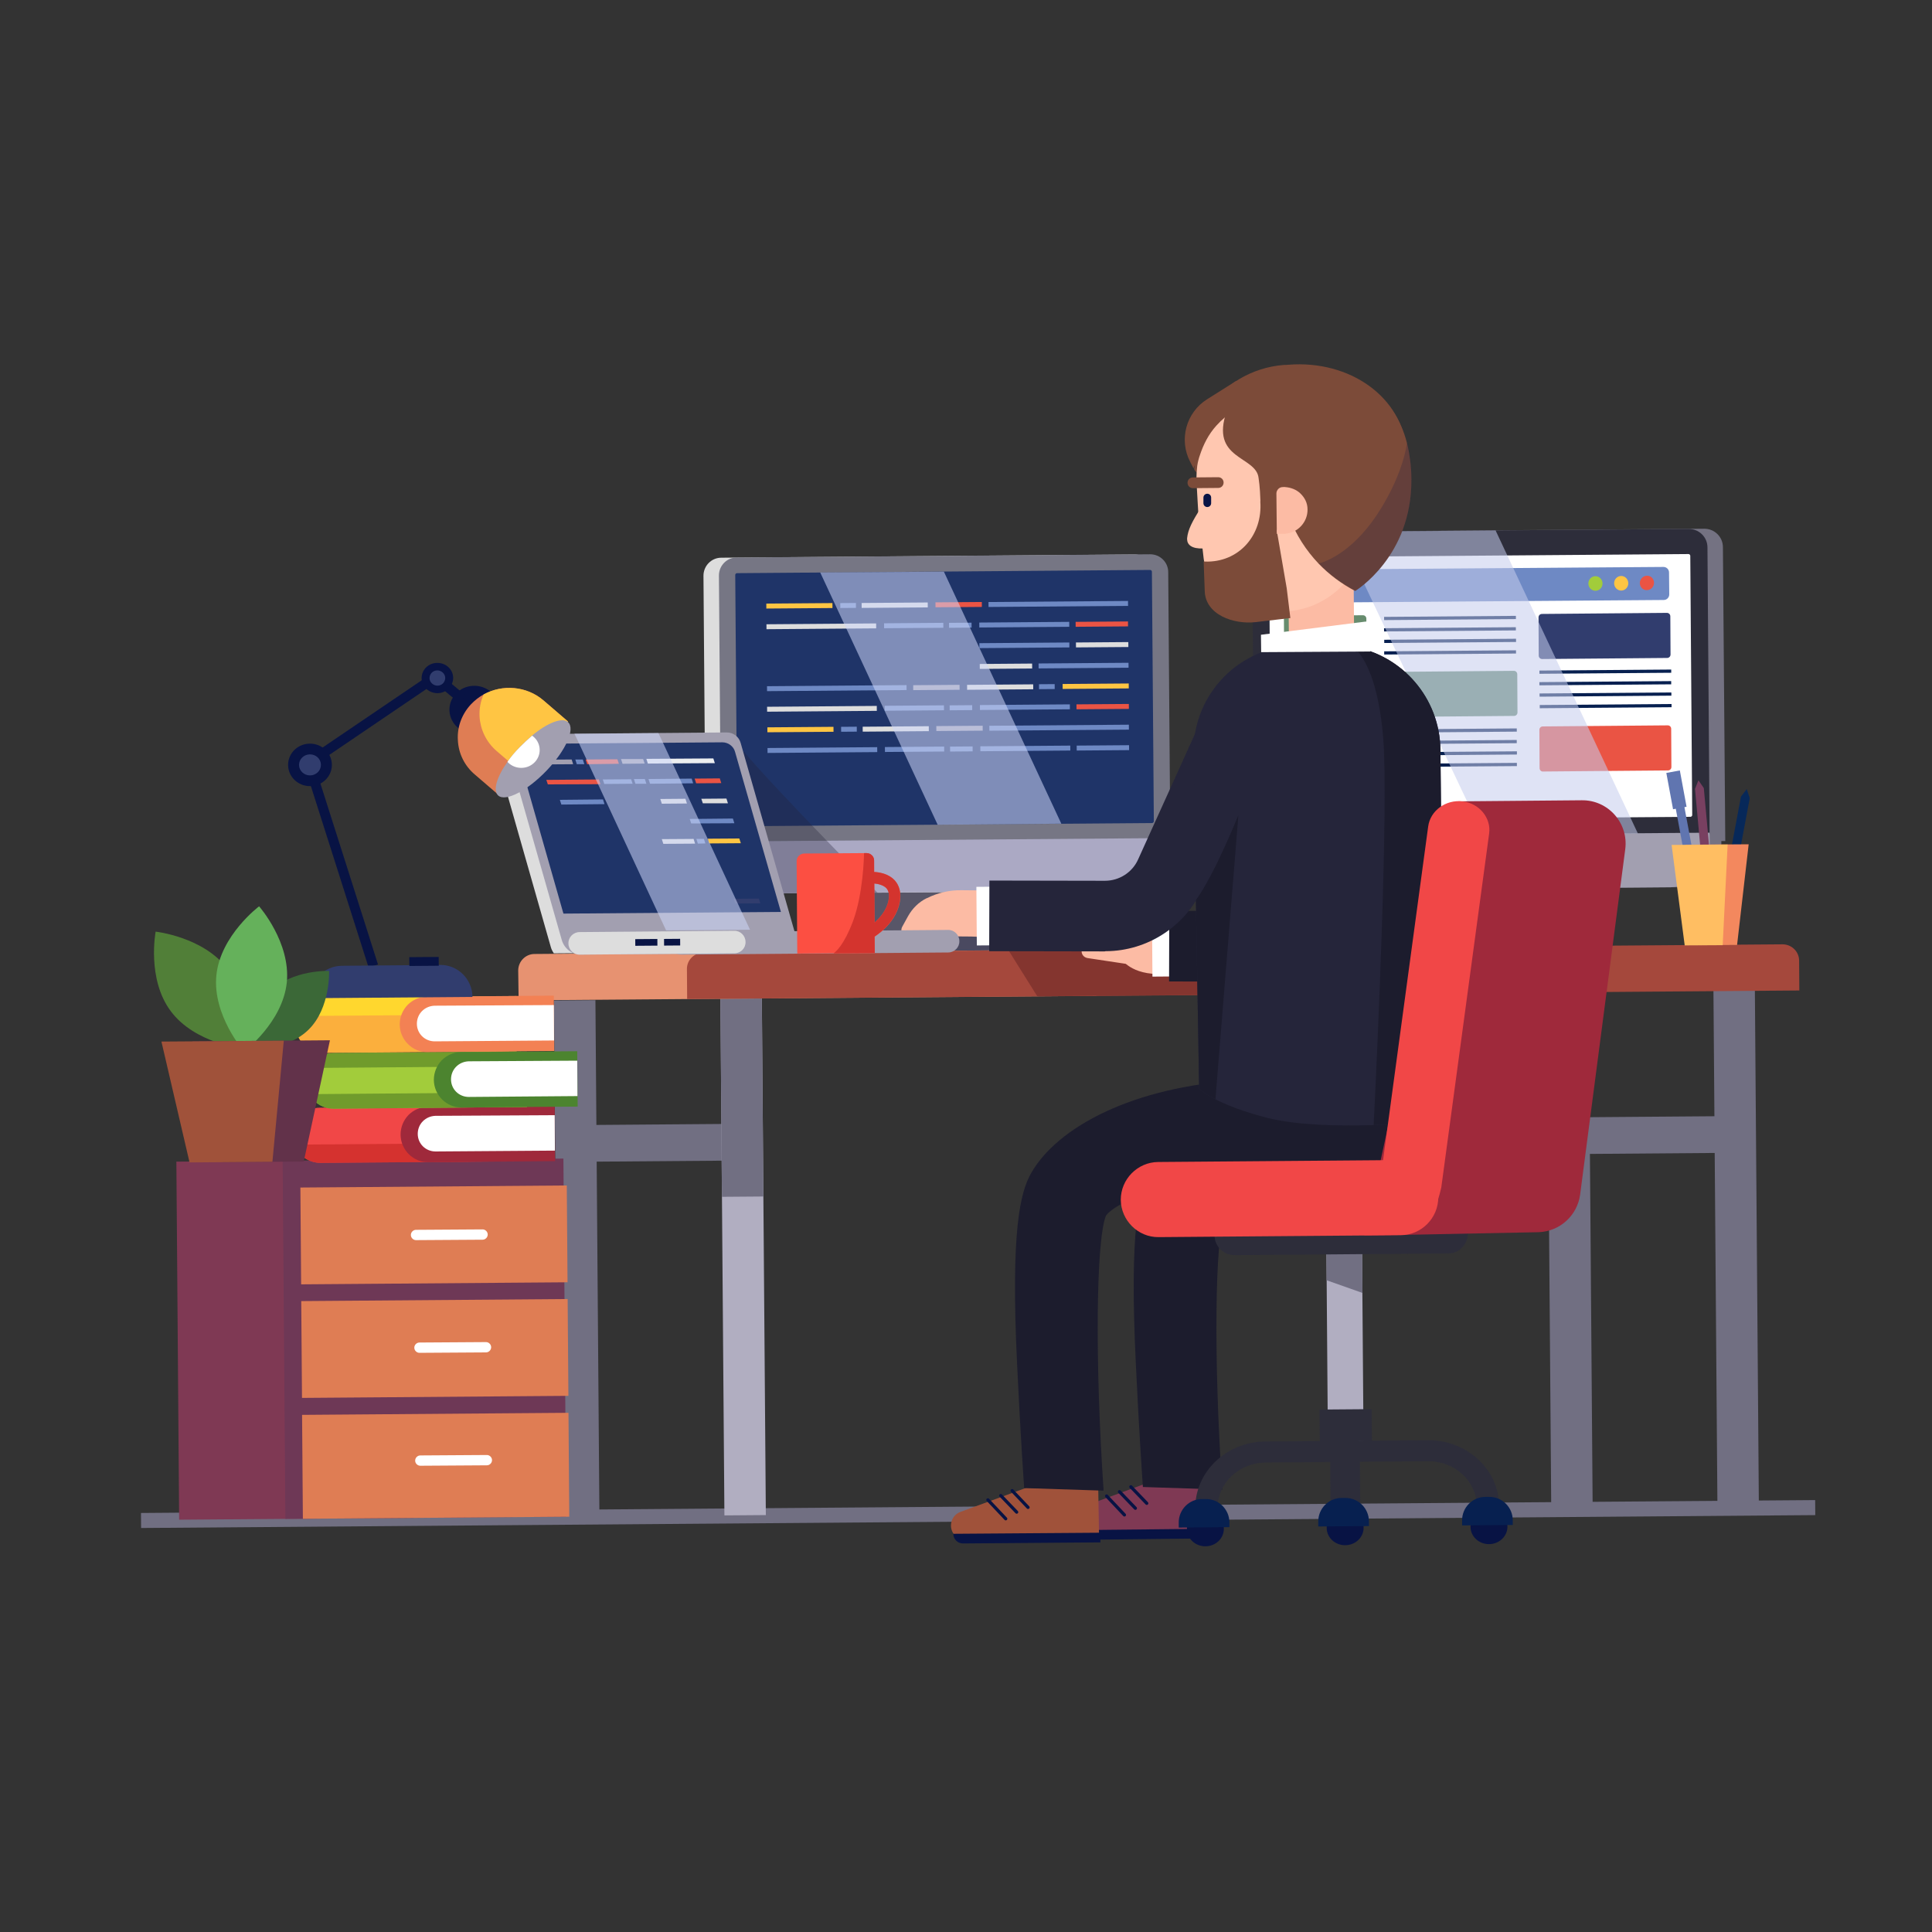<?xml version="1.0" encoding="utf-8"?>
<!-- Generator: Adobe Illustrator 22.0.0, SVG Export Plug-In . SVG Version: 6.00 Build 0)  -->
<svg version="1.1" id="Layer_1" xmlns="http://www.w3.org/2000/svg" xmlns:xlink="http://www.w3.org/1999/xlink" x="0px" y="0px"
	 viewBox="0 0 900 900" style="enable-background:new 0 0 900 900;" xml:space="preserve">
<rect x="0" y="0" width="900" height="900" fill="#333333" stroke="none"/>
<style type="text/css">
	.st0{fill:none;stroke:#716F82;stroke-width:7;stroke-miterlimit:10;}
	.st1{fill:#072050;}
	.st2{fill:#747282;}
	.st3{fill:#2D2D3A;}
	.st4{fill:#FFFFFF;}
	.st5{fill:#A29FB0;}
	.st6{fill:#6E89C4;}
	.st7{fill:#EA5444;}
	.st8{fill:#FFC543;}
	.st9{fill:#A2CC3B;}
	.st10{fill:#313D6E;}
	.st11{fill:#678C6E;}
	.st12{opacity:0.55;fill:#C5CBED;}
	.st13{fill:#7C4B39;}
	.st14{fill:#FCBBA4;}
	.st15{fill:#FFC7B0;}
	.st16{fill:#081344;}
	.st17{opacity:0.2;fill:#081344;}
	.st18{fill:#716F82;}
	.st19{fill:#B1AEC1;}
	.st20{fill:#585668;}
	.st21{fill:#DDDDDD;}
	.st22{fill:#767684;}
	.st23{fill:#1F3468;}
	.st24{fill:#ABA9C4;}
	.st25{fill:#4A4960;}
	.st26{fill:#E79271;}
	.st27{fill:#A5483C;}
	.st28{fill:#84352F;}
	.st29{fill:#7F3954;}
	.st30{fill:#6E3856;}
	.st31{fill:#DF7D54;}
	.st32{fill:none;stroke:#081344;stroke-width:1.493;stroke-linecap:round;stroke-miterlimit:10;}
	.st33{fill:#1C1C2D;}
	.st34{fill:#A0523A;}
	.st35{fill:#25253A;}
	.st36{fill:#9F293B;}
	.st37{fill:#F14747;}
	.st38{opacity:0.32;fill:#25253A;}
	.st39{fill:#ECEEF0;}
	.st40{opacity:0.55;fill:#CDD6F9;}
	.st41{fill:#FC4F42;}
	.st42{opacity:0.79;fill:#CE2D29;}
	.st43{fill:#6075B0;}
	.st44{fill:#794061;}
	.st45{fill:#072859;}
	.st46{fill:#F3885E;}
	.st47{fill:#FFBE62;}
	.st48{fill:#FBAF3D;}
	.st49{fill:#FFD72E;}
	.st50{fill:#F38154;}
	.st51{fill:#709B2C;}
	.st52{fill:#4C842F;}
	.st53{fill:none;stroke:#081344;stroke-width:4.594;stroke-miterlimit:10;}
	.st54{fill:#517F38;}
	.st55{fill:#3B6837;}
	.st56{fill:#65B15B;}
	.st57{fill:#62324A;}
</style>
<g>
	<line class="st0" x1="845.6" y1="702.3" x2="65.7" y2="708.3"/>
	<g>
		
			<rect x="664" y="300.4" transform="matrix(1 -7.734467e-03 7.734467e-03 1 -2.852 5.403)" class="st1" width="66.1" height="142.2"/>
		<g>
			<path class="st2" d="M803.7,391.8l-212,1.6l-1.1-136.9c0-4.8,3.8-8.7,8.6-8.7l194.7-1.5c4.8,0,8.7,3.8,8.7,8.6L803.7,391.8z"/>
			<path class="st2" d="M783.6,413.3l-175.3,1.4c-10.1,0.1-18.4-8.1-18.4-18.2l-0.1-7l212-1.6l0.1,7
				C801.8,404.9,793.7,413.2,783.6,413.3z"/>
			<path class="st3" d="M583.3,256.6l1.1,136.9l52-1.2l54.5-1.3l17.2-0.4l55-1.3l33.3-0.8l-1-133.5c0-4.8-3.9-8.6-8.7-8.6
				l-194.7,1.5C587.1,248,583.2,251.9,583.3,256.6z"/>
			<path class="st4" d="M787.4,258.9l0.9,120.8c0,0.4-0.4,0.8-0.8,0.8L592.9,382c-0.4,0-0.8-0.4-0.8-0.8l-0.9-120.8
				c0-0.4,0.4-0.8,0.8-0.8l194.6-1.5C787,258.1,787.4,258.5,787.4,258.9z"/>
			<path class="st5" d="M778.2,413.3l-175.3,1.4c-10.1,0.1-18.4-8.1-18.4-18.2l-0.1-7l212-1.6l0.1,7
				C796.4,405,788.3,413.2,778.2,413.3z"/>
		</g>
		<path class="st5" d="M732.4,442.9l-88.6,0.7c-2.7,0-4.9-2.2-5-4.9l0,0c0-2.7,2.2-4.9,4.9-5l88.6-0.7c2.7,0,4.9,2.2,5,4.9l0,0
			C737.3,440.6,735.1,442.8,732.4,442.9z"/>
		<g>
			<path class="st6" d="M600.7,280.8l174.3-1.3c1.5,0,2.6-1.2,2.6-2.6l-0.1-10.2c0-1.5-1.2-2.6-2.6-2.6l-174.3,1.3
				c-1.5,0-2.6,1.2-2.6,2.6l0.1,10.2C598,279.7,599.2,280.8,600.7,280.8z"/>
			<g>
				<g>
					<path class="st7" d="M763.9,271.6c0,1.9,1.5,3.4,3.3,3.3c1.8,0,3.3-1.5,3.3-3.4c0-1.9-1.5-3.4-3.3-3.3
						C765.4,268.2,763.9,269.8,763.9,271.6z"/>
				</g>
			</g>
			<g>
				<g>
					
						<ellipse transform="matrix(1 -7.734467e-03 7.734467e-03 1 -2.079 5.849)" class="st8" cx="755.2" cy="271.7" rx="3.3" ry="3.4"/>
				</g>
			</g>
			<g>
				<g>
					
						<ellipse transform="matrix(1 -7.734467e-03 7.734467e-03 1 -2.08 5.757)" class="st9" cx="743.2" cy="271.8" rx="3.3" ry="3.4"/>
				</g>
			</g>
			<path class="st10" d="M718.4,307l58.2-0.5c0.9,0,1.6-0.7,1.6-1.6l-0.1-17.8c0-0.9-0.7-1.6-1.6-1.6l-58.2,0.5
				c-0.9,0-1.6,0.7-1.6,1.6l0.1,17.8C716.8,306.3,717.5,307,718.4,307z"/>
			<path class="st11" d="M647.1,334l58.2-0.5c0.9,0,1.6-0.7,1.6-1.6l-0.1-17.8c0-0.9-0.7-1.6-1.6-1.6L647,313
				c-0.9,0-1.6,0.7-1.6,1.6l0.1,17.8C645.5,333.3,646.3,334,647.1,334z"/>
			<path class="st11" d="M599.8,307.9l35.2-0.3c0.9,0,1.6-0.7,1.6-1.6l-0.1-17.8c0-0.9-0.7-1.6-1.6-1.6l-35.2,0.3
				c-0.9,0-1.6,0.7-1.6,1.6l0.1,17.8C598.2,307.2,599,307.9,599.8,307.9z"/>
			<path class="st7" d="M600,334.8l35.2-0.3c0.9,0,1.6-0.7,1.6-1.6l-0.1-17.8c0-0.9-0.7-1.6-1.6-1.6l-35.2,0.3
				c-0.9,0-1.6,0.7-1.6,1.6l0.1,17.8C598.4,334.1,599.2,334.8,600,334.8z"/>
			<g>
				
					<rect x="644.9" y="303.1" transform="matrix(-1 7.734467e-03 -7.734467e-03 -1 1353.465 602.549)" class="st1" width="61.4" height="1.5"/>
				
					<rect x="644.8" y="297.8" transform="matrix(-1 7.734467e-03 -7.734467e-03 -1 1353.341 591.867)" class="st1" width="61.4" height="1.5"/>
				
					<rect x="644.8" y="292.5" transform="matrix(-1 7.734467e-03 -7.734467e-03 -1 1353.217 581.185)" class="st1" width="61.4" height="1.5"/>
				
					<rect x="644.7" y="287.1" transform="matrix(-1 7.734467e-03 -7.734467e-03 -1 1353.093 570.503)" class="st1" width="61.4" height="1.5"/>
			</g>
			<path class="st7" d="M718.8,359.4l58.2-0.5c0.9,0,1.6-0.7,1.6-1.6l-0.1-17.8c0-0.9-0.7-1.6-1.6-1.6l-58.2,0.5
				c-0.9,0-1.6,0.7-1.6,1.6l0.1,17.8C717.2,358.8,718,359.5,718.8,359.4z"/>
			<g>
				
					<rect x="645.3" y="355.6" transform="matrix(-1 7.734467e-03 -7.734467e-03 -1 1354.683 707.48)" class="st1" width="61.4" height="1.5"/>
				
					<rect x="645.2" y="350.3" transform="matrix(-1 7.734467e-03 -7.734467e-03 -1 1354.559 696.798)" class="st1" width="61.4" height="1.5"/>
				
					<rect x="645.2" y="344.9" transform="matrix(-1 7.734467e-03 -7.734467e-03 -1 1354.435 686.116)" class="st1" width="61.4" height="1.5"/>
				
					<rect x="645.1" y="339.6" transform="matrix(-1 7.734467e-03 -7.734467e-03 -1 1354.311 675.434)" class="st1" width="61.4" height="1.5"/>
			</g>
			<g>
				
					<rect x="717.2" y="328.2" transform="matrix(-1 7.734467e-03 -7.734467e-03 -1 1498.415 652.1)" class="st1" width="61.4" height="1.5"/>
				
					<rect x="717.2" y="322.9" transform="matrix(-1 7.734467e-03 -7.734467e-03 -1 1498.291 641.418)" class="st1" width="61.4" height="1.5"/>
				
					<rect x="717.2" y="317.5" transform="matrix(-1 7.734467e-03 -7.734467e-03 -1 1498.167 630.736)" class="st1" width="61.4" height="1.5"/>
				
					<rect x="717.1" y="312.2" transform="matrix(-1 7.734467e-03 -7.734467e-03 -1 1498.043 620.054)" class="st1" width="61.4" height="1.5"/>
			</g>
		</g>
		<polygon class="st12" points="624,247.7 690.8,388.9 763,388.3 696.7,247.1 		"/>
	</g>
	<g>
		<path class="st13" d="M575.8,177.5l-13.5,8.5c-9.8,6.2-13.2,18.8-7.9,29.1c1.1,2,1.7,3.4,1.6,3.2c-0.5-0.6,20.5-40.6,20.5-40.6"/>
		<path class="st14" d="M612.2,307l7-0.1c6.4,0,11.7-5.4,11.6-11.8l-0.3-33c0-6.4-5.4-11.7-11.8-11.6l-7,0.1
			c-6.4,0-11.7,5.4-11.6,11.8l0.3,33C600.4,301.9,605.7,307.1,612.2,307z"/>
		<path class="st13" d="M556.3,218.3c-0.3,2.7,12.2,7.1,12.4,9.9l-2,5.6c15.3-5.7,1.8,2.9,1.8,2.9c4.6,13.4,3.1,20.9,16.1,25.9
			c6.5,2.5,13.6,3.6,21,3c9.9-0.8,18.8,2.3,25.9-1.2c1.5-0.7,2.9-1.7,4.2-3c2.5-2.6,4.8-5.4,6.6-8.4c0.7-1.2,1.4-2.4,2.1-3.7
			c3.9-7.6,11.7-29.8,11-38.9c-2-25.7-26.8-42.7-55.1-40.5c-0.7,0.1-1.4,0.1-2.2,0.1c-15.3,1.2-28.3,9.4-36.2,21.3
			c-0.4,0.6-0.8,1.3-1.2,1.9c0,0,0,0,0,0c-2.3,3.8-3.4,19.8-3.4,19.8C556.8,214.7,556.5,216.5,556.3,218.3z"/>
		<path class="st15" d="M557.5,226.5l0.4,7.1l0.7,11.7l1,4.1c0.1,1.8,1.1,11.5,1.5,13.3c3.4,16.5,14.3,20,31.1,21.9
			c0.5,0.1,1,0.1,1.5,0.1c1.8,0.2,3.6,0.2,5.5,0.1c1.8-0.1,3.6-0.3,5.3-0.7c3.4-0.6,6.6-1.7,9.6-3.2c0,0,0,0,0,0
			c7.4-3.6,13.5-9.4,17.4-16.5c3-5.4,4.7-11.4,4.9-17.9c0-0.4,0-0.9,0-1.3c0-0.5,0-1-0.1-1.6l0-0.3l-0.1-1.3l-0.2-3.3l-0.7-11.5
			l0-0.1l0,0l-0.1-2.1l-0.1-1.7l-0.1-1.5l0-0.4c-0.2-2.7-0.7-5.2-1.5-7.6c-0.5-1.7-1.2-3.4-1.9-5c-0.1-0.3-0.2-0.5-0.3-0.7
			c-0.6-1.3-1.3-2.6-2.1-3.9c0,0,0,0,0,0c-2.9-4.7-6.7-8.8-11.3-11.9c-0.9-0.6-1.9-1.2-2.8-1.8c-6.6-3.8-14.4-5.8-22.5-5.3
			c-6.8,0.4-11.8,2.5-17.2,5.8c-3.3,2-6.3,4.5-8.8,7.3c-3.6,4-6,8.7-7.7,13.9c-0.1,0.3-0.2,0.6-0.3,0.9c-0.5,1.7-0.9,3.4-1,5.2
			C557.3,220.9,557.3,223.7,557.5,226.5z"/>
		<path class="st13" d="M571.5,191.4c-8.1,22.9,13.7,20.8,14.8,31.3c0.1,1.2,0.6,2.9,0.9,11.5l1.7,5.4c0.5,1.7,2.1,2.8,3.8,2.8
			c2.2,0,3.9-1.8,3.9-4l0-0.1l-0.3-8.5l4.3,11.2c3.1,8.1,7.8,15.4,13.7,21.6c4.9,5.1,10.7,9.4,17,12.7c0,0,26.5-16,26.2-52.1
			c0-2.9-0.2-5.9-0.6-9c-0.4-2.8-0.8-5.4-1.5-7.9c-11.4-44.7-66.3-29-71.6-27C578.4,181.4,571.5,191.4,571.5,191.4z"/>
		<path class="st15" d="M553,250.7c0,0.1,0,0.6,0,0.6c0.1,2.5,2.2,4.4,7.5,4.2l-0.9-19.2C555.4,242.8,553.4,246.7,553,250.7z"/>
		<path class="st13" d="M555.7,227.4l11.8-0.1c1.4,0,2.5-1.1,2.5-2.5l0,0c0-1.4-1.1-2.5-2.5-2.5l-11.8,0.1c-1.4,0-2.5,1.1-2.5,2.5v0
			C553.2,226.3,554.3,227.4,555.7,227.4z"/>
		<path class="st16" d="M562.4,236.2L562.4,236.2c1,0,1.8-0.8,1.8-1.8l0-2.6c0-1-0.8-1.8-1.8-1.8l0,0c-1,0-1.8,0.8-1.8,1.8l0,2.6
			C560.6,235.4,561.4,236.2,562.4,236.2z"/>
		<path class="st17" d="M614.4,262.5c4.9,5.1,10.7,9.4,17,12.7c0,0,26.5-16,26.2-52.1c0-2.9-0.2-5.9-0.6-9c-0.4-2.8-0.8-5.4-1.5-7.9
			c-1.1,6.9-4.1,17.3-11.9,30.2C631.7,256.1,618.7,261.3,614.4,262.5z"/>
		<path class="st13" d="M560.7,261.5l0.5,13.5c0.1,11.5,13.7,16,23.8,14.8l16.1-1.9l-1.7-13.9l-4.6-26.7l6.9-20l-14.6,6.2l0,0
			c1.2,15.8-10,28.7-25.9,28.1L560.7,261.5z"/>
		<path class="st14" d="M597.5,226.9c-1.6,0-2.9,1.4-2.9,3l0.1,10l0.1,8.8l3.4,0c0.3,0,0.5,0,0.7-0.1c5.8-0.5,10.3-5.5,10.2-11.3
			c0-3-1.3-5.5-3.4-7.5c-1.8-1.7-4.3-2.7-7-2.9l0,0c-0.3,0-0.6-0.1-0.9,0L597.5,226.9z"/>
		<g>
			
				<rect x="610.6" y="519.6" transform="matrix(1 -7.734467e-03 7.734467e-03 1 -4.066 5.096)" class="st16" width="92.6" height="17.1"/>
			<line class="st10" x1="735.9" y1="678.3" x2="736" y2="684.9"/>
			
				<rect x="264.3" y="523.8" transform="matrix(1 -7.734467e-03 7.734467e-03 1 -4.108 2.388)" class="st18" width="84.8" height="17.1"/>
			
				<rect x="259.1" y="466" transform="matrix(-1 7.734467e-03 -7.734467e-03 -1 541.938 1170.419)" class="st18" width="19.3" height="240.5"/>
			
				<rect x="336.5" y="464" transform="matrix(-1 7.734467e-03 -7.734467e-03 -1 696.847 1167.18)" class="st19" width="19.3" height="241.9"/>
			
				<rect x="335.9" y="454.2" transform="matrix(-1 7.734467e-03 -7.734467e-03 -1 695.012 1008.978)" class="st18" width="19.3" height="103.2"/>
			
				<rect x="726.9" y="520.2" transform="matrix(1 -7.734467e-03 7.734467e-03 1 -4.067 5.966)" class="st18" width="84.8" height="17.1"/>
			
				<rect x="721.7" y="462.4" transform="matrix(-1 7.734467e-03 -7.734467e-03 -1 1467.203 1159.684)" class="st18" width="19.3" height="240.5"/>
			
				<rect x="799.2" y="460.4" transform="matrix(-1 7.734467e-03 -7.734467e-03 -1 1622.111 1156.444)" class="st18" width="19.3" height="241.9"/>
			<g>
				
					<rect x="396.2" y="303.3" transform="matrix(-1 7.734467e-03 -7.734467e-03 -1 858.966 740.171)" class="st20" width="63.7" height="137"/>
				<g>
					<g>
						<path class="st21" d="M328.7,396l209.3-1.6l-1-127.8c0-4.6-3.8-8.3-8.4-8.3L336,259.8c-4.6,0-8.3,3.8-8.3,8.4L328.7,396z"/>
						<path class="st21" d="M348.5,416.3l174-1.3c9.7-0.1,17.6-8,17.5-17.8l-0.1-6.8l-209.2,1.6l0.1,6.8
							C330.8,408.6,338.8,416.4,348.5,416.3z"/>
						<path class="st22" d="M334.9,268.1l1,127.8l209.3-1.6l-1-127.8c0-4.6-3.8-8.3-8.4-8.3l-192.6,1.5
							C338.6,259.7,334.9,263.5,334.9,268.1z"/>
						<path class="st23" d="M342.5,267.8l0.9,116.3c0,0.4,0.4,0.8,0.8,0.8l192.5-1.5c0.4,0,0.8-0.4,0.8-0.8l-0.9-116.3
							c0-0.4-0.4-0.8-0.8-0.8L343.3,267C342.9,267,342.5,267.4,342.5,267.8z"/>
						<path class="st24" d="M335.9,392l0.1,6.7c0.1,7.1,4.3,13.2,10.3,15.9c2.3,1,4.8,1.6,7.5,1.6l174-1.3c9.7-0.1,17.6-8,17.5-17.8
							l-0.1-6.7L335.9,392z"/>
					</g>
					<g>
						<g>
							
								<rect x="460.4" y="280.2" transform="matrix(-1 7.734467e-03 -7.734467e-03 -1 988.062 558.884)" class="st6" width="65" height="2.3"/>
							
								<rect x="401.5" y="280.8" transform="matrix(-1 7.734467e-03 -7.734467e-03 -1 835.867 560.649)" class="st21" width="30.8" height="2.3"/>
							
								<rect x="357" y="281.2" transform="matrix(-1 7.734467e-03 -7.734467e-03 -1 746.969 561.681)" class="st8" width="30.8" height="2.3"/>
							
								<rect x="391.4" y="281" transform="matrix(-1 7.734467e-03 -7.734467e-03 -1 792.317 561.155)" class="st6" width="7.3" height="2.3"/>
							
								<rect x="435.8" y="280.6" transform="matrix(-1 7.734467e-03 -7.734467e-03 -1 895.364 559.959)" class="st7" width="21.6" height="2.3"/>
						</g>
						<g>
							
								<rect x="460.9" y="337.8" transform="matrix(-1 7.734467e-03 -7.734467e-03 -1 989.399 674.124)" class="st6" width="65" height="2.3"/>
							
								<rect x="401.9" y="338.4" transform="matrix(-1 7.734467e-03 -7.734467e-03 -1 837.204 675.89)" class="st21" width="30.8" height="2.3"/>
							
								<rect x="357.4" y="338.8" transform="matrix(-1 7.734467e-03 -7.734467e-03 -1 748.306 676.921)" class="st8" width="30.8" height="2.3"/>
							
								<rect x="391.9" y="338.6" transform="matrix(-1 7.734467e-03 -7.734467e-03 -1 793.654 676.395)" class="st6" width="7.3" height="2.3"/>
							
								<rect x="436.3" y="338.2" transform="matrix(-1 7.734467e-03 -7.734467e-03 -1 896.702 675.199)" class="st5" width="21.6" height="2.3"/>
						</g>
						<g>
							
								<rect x="357.3" y="319.4" transform="matrix(1 -7.734467e-03 7.734467e-03 1 -2.468 3.025)" class="st6" width="65" height="2.3"/>
							
								<rect x="450.5" y="318.9" transform="matrix(1 -7.734467e-03 7.734467e-03 1 -2.461 3.613)" class="st21" width="30.8" height="2.3"/>
							
								<rect x="495" y="318.5" transform="matrix(1 -7.734467e-03 7.734467e-03 1 -2.457 3.957)" class="st8" width="30.8" height="2.3"/>
							
								<rect x="484" y="318.7" transform="matrix(1 -7.734467e-03 7.734467e-03 1 -2.459 3.782)" class="st6" width="7.3" height="2.3"/>
							
								<rect x="425.4" y="319.1" transform="matrix(1 -7.734467e-03 7.734467e-03 1 -2.464 3.383)" class="st5" width="21.6" height="2.3"/>
						</g>
						<g>
							
								<rect x="501.2" y="289.7" transform="matrix(-1 7.734467e-03 -7.734467e-03 -1 1028.924 577.619)" class="st7" width="24.4" height="2.3"/>
							
								<rect x="442.2" y="290.2" transform="matrix(-1 7.734467e-03 -7.734467e-03 -1 897.048 579.149)" class="st6" width="10.5" height="2.3"/>
							
								<rect x="357.1" y="290.7" transform="matrix(-1 7.734467e-03 -7.734467e-03 -1 767.511 580.652)" class="st21" width="51.1" height="2.3"/>
							
								<rect x="411.8" y="290.4" transform="matrix(-1 7.734467e-03 -7.734467e-03 -1 853.498 579.654)" class="st6" width="27.6" height="2.3"/>
							
								<rect x="456.2" y="290" transform="matrix(-1 7.734467e-03 -7.734467e-03 -1 956.546 578.458)" class="st6" width="41.9" height="2.3"/>
						</g>
						<g>
							
								<rect x="501.6" y="347.3" transform="matrix(-1 7.734467e-03 -7.734467e-03 -1 1030.261 692.859)" class="st6" width="24.4" height="2.3"/>
							
								<rect x="442.6" y="347.8" transform="matrix(-1 7.734467e-03 -7.734467e-03 -1 898.385 694.389)" class="st6" width="10.5" height="2.3"/>
							
								<rect x="357.5" y="348.3" transform="matrix(-1 7.734467e-03 -7.734467e-03 -1 768.848 695.892)" class="st6" width="51.1" height="2.3"/>
							
								<rect x="412.3" y="348" transform="matrix(-1 7.734467e-03 -7.734467e-03 -1 854.835 694.895)" class="st6" width="27.6" height="2.3"/>
							
								<rect x="456.6" y="347.6" transform="matrix(-1 7.734467e-03 -7.734467e-03 -1 957.883 693.699)" class="st6" width="41.9" height="2.3"/>
						</g>
						<g>
							
								<rect x="501.4" y="328.1" transform="matrix(-1 7.734467e-03 -7.734467e-03 -1 1029.816 654.446)" class="st7" width="24.4" height="2.3"/>
							
								<rect x="442.5" y="328.6" transform="matrix(-1 7.734467e-03 -7.734467e-03 -1 897.939 655.976)" class="st6" width="10.5" height="2.3"/>
							
								<rect x="357.4" y="329.1" transform="matrix(-1 7.734467e-03 -7.734467e-03 -1 768.403 657.479)" class="st21" width="51.1" height="2.3"/>
							
								<rect x="412.1" y="328.8" transform="matrix(-1 7.734467e-03 -7.734467e-03 -1 854.389 656.481)" class="st6" width="27.6" height="2.3"/>
							
								<rect x="456.5" y="328.4" transform="matrix(-1 7.734467e-03 -7.734467e-03 -1 957.437 655.285)" class="st6" width="41.9" height="2.3"/>
						</g>
						<g>
							
								<rect x="501.2" y="299.3" transform="matrix(-1 7.734467e-03 -7.734467e-03 -1 1029.147 596.826)" class="st21" width="24.4" height="2.3"/>
							
								<rect x="456.3" y="299.6" transform="matrix(-1 7.734467e-03 -7.734467e-03 -1 956.768 597.665)" class="st6" width="41.9" height="2.3"/>
						</g>
						<g>
							
								<rect x="456.4" y="309.2" transform="matrix(1 -7.734467e-03 7.734467e-03 1 -2.386 3.633)" class="st21" width="24.4" height="2.3"/>
							
								<rect x="483.8" y="308.9" transform="matrix(1 -7.734467e-03 7.734467e-03 1 -2.383 3.913)" class="st6" width="41.9" height="2.3"/>
						</g>
					</g>
				</g>
				<path class="st25" d="M398.2,444.1l85.3-0.7c2.6,0,4.7-2.2,4.7-4.8v0c0-2.6-2.2-4.7-4.8-4.7l-85.3,0.7c-2.6,0-4.7,2.2-4.7,4.8v0
					C393.5,442,395.6,444.1,398.2,444.1z"/>
			</g>
			<path class="st26" d="M241.6,466l269.1-2.1l-0.1-13.9c0-4.2-3.5-7.6-7.7-7.6l-253.9,2c-4.2,0-7.6,3.5-7.6,7.7L241.6,466z"/>
			<g>
				<path class="st27" d="M320,451.5l0.1,13.9l518.1-4l-0.1-13.9c0-4.2-3.5-7.6-7.7-7.6l-502.9,3.9
					C323.3,443.9,319.9,447.3,320,451.5z"/>
				<path class="st28" d="M469.8,442.7c4.2,6.7,9.1,14.6,13.4,21.4l126.8-1l-1.9-21.5L469.8,442.7z"/>
			</g>
			<g>
				
					<rect x="82.8" y="540.6" transform="matrix(1 -7.735218e-03 7.735218e-03 1 -4.822 1.174)" class="st29" width="133.1" height="166.8"/>
				
					<rect x="132.3" y="540.2" transform="matrix(1 -7.735231e-03 7.735231e-03 1 -4.818 1.548)" class="st30" width="130.8" height="166.8"/>
				<g>
					
						<rect x="140.1" y="552.7" transform="matrix(1 -7.734467e-03 7.734467e-03 1 -4.443 1.581)" class="st31" width="124.1" height="45.1"/>
					
						<rect x="140.5" y="605.6" transform="matrix(1 -7.734467e-03 7.734467e-03 1 -4.853 1.586)" class="st31" width="124.1" height="45.1"/>
					
						<rect x="140.9" y="658.6" transform="matrix(1 -7.734467e-03 7.734467e-03 1 -5.275 1.591)" class="st31" width="124.1" height="48.4"/>
				</g>
				<g>
					<path class="st4" d="M224.8,577.5l-31,0.2c-1.3,0-2.4-1.1-2.4-2.4l0,0c0-1.3,1.1-2.4,2.4-2.4l31-0.2c1.3,0,2.4,1.1,2.4,2.4l0,0
						C227.2,576.4,226.1,577.5,224.8,577.5z"/>
					<path class="st4" d="M226.4,630l-31,0.2c-1.3,0-2.4-1.1-2.4-2.4l0,0c0-1.3,1.1-2.4,2.4-2.4l31-0.2c1.3,0,2.4,1.1,2.4,2.4l0,0
						C228.8,628.9,227.7,630,226.4,630z"/>
					<path class="st4" d="M226.8,682.6l-31,0.2c-1.3,0-2.4-1.1-2.4-2.4v0c0-1.3,1.1-2.4,2.4-2.4l31-0.2c1.3,0,2.4,1.1,2.4,2.4l0,0
						C229.2,681.5,228.1,682.6,226.8,682.6z"/>
				</g>
			</g>
			<g>
				<g>
					<path class="st29" d="M567.4,714.4l-62.2,1.1c-3.7,0.1-6.8-2.9-6.8-6.6l0,0c-0.1-2.9,1.7-5.4,4.4-6.4l30.6-11.3l33.6,0.2
						L567.4,714.4z"/>
					<path class="st16" d="M504,717.3l63-0.7l0-4.5l-67.5,0.7l0,0C499.5,715.3,501.5,717.3,504,717.3z"/>
				</g>
				<g>
					<line class="st32" x1="534.2" y1="700.3" x2="526.8" y2="692.6"/>
					<line class="st32" x1="528.9" y1="702.6" x2="521.5" y2="694.9"/>
					<line class="st32" x1="523.8" y1="705.7" x2="515.5" y2="696.9"/>
				</g>
				<g>
					<path class="st33" d="M569.4,693.9c-4.1-60.6-3.5-116.7,1.1-128.1c4.8-7.1,42.5-22.7,80.2-24.6l-18-38.4
						c-49.5,2.9-84.8,21.7-97,43.1c-5.2,9-9.6,27.1-6.6,89c1.5,32.4,3.3,57.8,3.3,57.8L569.4,693.9z"/>
				</g>
				<g>
					<path class="st34" d="M512,716.4l-62.2,0.9c-3.7,0.1-6.8-2.9-6.8-6.6l0,0c0-2.9,1.7-5.4,4.4-6.4l30.6-11.2l33.6,0.3L512,716.4z
						"/>
					<path class="st16" d="M448.6,719l64-0.5l0-4.5l-68.5,0.5l0,0C444.1,717,446.1,719,448.6,719z"/>
				</g>
				<g>
					<line class="st32" x1="478.9" y1="702.2" x2="471.5" y2="694.4"/>
					<line class="st32" x1="473.6" y1="704.4" x2="466.2" y2="696.7"/>
					<line class="st32" x1="468.5" y1="707.5" x2="460.2" y2="698.7"/>
				</g>
				<g>
					<path class="st33" d="M514.1,694.4c-4.1-60.6-3.5-116.7,1.1-128.1c4.8-7.1,42.5-22.7,80.2-24.6l-18-38.4
						c-49.5,2.9-84.8,21.7-97,43.1c-5.2,9-9.6,27.1-6.6,89c1.5,32.4,3.3,57.8,3.3,57.8L514.1,694.4z"/>
				</g>
				<path class="st33" d="M565.9,514.4c0.1,6.8,2.5,13,6.6,17.8c5.2,6.2,13,10.1,21.7,10l47.2-0.4c1.4,0,2.8-0.1,4.1-0.3
					c3.5-0.5,6.7-1.7,9.6-3.4c0.5-0.3,1-0.6,1.5-0.9c7.7-5.1,12.7-13.8,12.6-23.6l-1-15l-101.7-0.1L565.9,514.4z"/>
				<g>
					<g>
						<g>
							<path class="st14" d="M532.9,434.6l-24.4-3.7c-1.8-0.3-3-1.9-2.7-3.7l0,0c0.3-1.8,1.9-3,3.7-2.7l24.4,3.7
								c1.8,0.3,3,1.9,2.7,3.7l0,0C536.4,433.7,534.7,434.9,532.9,434.6z"/>
							<path class="st14" d="M525.2,441.3l-19.6-3c-1.8-0.3-3-1.9-2.7-3.7l0,0c0.3-1.8,1.9-3,3.7-2.7l19.6,3c1.8,0.3,3,1.9,2.7,3.7
								l0,0C528.7,440.3,527,441.5,525.2,441.3z"/>
							<path class="st14" d="M529.8,449.8l-23.2-3.5c-1.8-0.3-3-1.9-2.7-3.7l0,0c0.3-1.8,1.9-3,3.7-2.7l23.2,3.5
								c1.8,0.3,3,1.9,2.7,3.7l0,0C533.2,448.8,531.6,450,529.8,449.8z"/>
						</g>
						<path class="st14" d="M522.3,428.4c0.3,0,3.2,0,6.5-0.1c5.6-0.1,11.1,1.1,16.1,3.5l9.6,4.6c0,0-5.4,16.4-6.1,16.5
							c-18.5,3.5-24.9-4.9-24.9-4.9L522.3,428.4z"/>
					</g>
					
						<rect x="536.8" y="428.2" transform="matrix(-1 7.734467e-03 -7.734467e-03 -1 1085.165 878.93)" class="st4" width="8.2" height="26.7"/>
				</g>
				<g>
					<path class="st33" d="M598.9,457.4c19.4-0.1,37-11.6,45-29.3l0.4-0.9l24.7-77.6l-31.3-10l-24.1,75.6c-2.9,5.7-8.8,9.3-15.1,9.2
						l-53.8-0.1l-0.1,32.9l53.8,0.1C598.6,457.4,598.8,457.4,598.9,457.4z"/>
				</g>
				<g>
					<g>
						<path class="st14" d="M423,426.8c2-3.6,5-6.6,8.7-8.4c0,0,0.1,0,0.1,0c5-2.5,10.5-3.8,16.1-3.7l10.7,0.1
							c0,0,2.9,23.2,2.7,22.4c-0.3-1.5-26.1-0.9-38-0.6c-2.6,0.1-4.2-2.7-3-4.9L423,426.8z"/>
					</g>
					
						<rect x="454.9" y="413" transform="matrix(-1 7.734467e-03 -7.734467e-03 -1 923.34 849.83)" class="st4" width="10.2" height="27.3"/>
				</g>
				<g>
					<path class="st35" d="M515.2,443.1c19.4-0.1,37-11.6,45-29.3l35.9-79.3L566.1,321l-35.9,79.3c-2.7,6.1-8.8,10-15.5,10
						l-53.8-0.1l-0.1,32.9l53.8,0.1C514.9,443.1,515,443.1,515.2,443.1z"/>
				</g>
				<path class="st35" d="M556,350.3l1.1,69l1.5,87.8c0,0,1.9,2.1,7.6,5c4.9,2.5,12.6,5.7,24.4,8.7c13.7,3.4,32.9,3.8,49.4,3.3
					c18.1-0.6,32.8-2.3,32.8-2.3L671,349.4c-0.2-24.3-17.9-44.3-41-48.2c-2.8-0.5-5.6-0.7-8.6-0.7l-16.6,0.1
					C577.6,300.9,555.8,323.1,556,350.3z"/>
				<g>
					<g>
						
							<rect x="618.2" y="576.1" transform="matrix(1 -7.734467e-03 7.734467e-03 1 -4.806 4.865)" class="st19" width="16.6" height="95.4"/>
						<path class="st18" d="M634.5,581.4l0.2,20.9l-16.7-5.9l-0.1-14.1C622.1,582,630.1,581.6,634.5,581.4z"/>
					</g>
					<path class="st3" d="M575.1,584.7l99.5-0.8c5.1,0,9.2-4.2,9.2-9.3l0,0c0-5.1-4.2-9.2-9.3-9.2l-99.5,0.8c-5.1,0-9.2,4.2-9.2,9.3
						l0,0C565.8,580.6,570,584.7,575.1,584.7z"/>
					<g>
						<g>
							<path class="st3" d="M556.8,702.8l10.4-0.1c-0.1-11.7,9.9-21.3,22.4-21.4l75.7-0.6c12.4-0.1,22.6,9.3,22.7,21.1l10.4-0.1
								c-0.1-17.1-15-30.9-33.2-30.8l-75.7,0.6C571.3,671.6,556.6,685.7,556.8,702.8z"/>
						</g>
						
							<rect x="614.9" y="656.5" transform="matrix(-1 7.734467e-03 -7.734467e-03 -1 1259.072 1323.084)" class="st3" width="24.3" height="14.9"/>
					</g>
					<g>
						
							<ellipse transform="matrix(1 -7.760441e-03 7.760441e-03 1 -5.498 5.404)" class="st16" cx="693.6" cy="711.2" rx="8.6" ry="8.1"/>
						<path class="st1" d="M681.1,710.6l23.6-0.2l0-2.2c0-6.1-5-11-11.1-10.9l-1.6,0c-6.1,0-11,5-10.9,11.1L681.1,710.6z"/>
						
							<ellipse transform="matrix(1 -7.760445e-03 7.760445e-03 1 -5.51 4.379)" class="st16" cx="561.5" cy="712.2" rx="8.6" ry="8.1"/>
						<path class="st1" d="M549.1,711.6l23.6-0.2l0-2.2c0-6.1-5-11-11.1-10.9l-1.6,0c-6.1,0-11,5-10.9,11.1L549.1,711.6z"/>
					</g>
					
						<rect x="619.8" y="674.2" transform="matrix(-1 7.734467e-03 -7.734467e-03 -1 1258.673 1373.007)" class="st3" width="13.8" height="29.4"/>
					<g>
						
							<ellipse transform="matrix(1 -7.760445e-03 7.760445e-03 1 -5.504 4.884)" class="st16" cx="626.6" cy="711.7" rx="8.6" ry="8.1"/>
						<path class="st1" d="M614.1,711.1l23.6-0.2l0-2.2c0-6.1-5-11-11.1-10.9l-1.6,0c-6.1,0-11,5-10.9,11.1L614.1,711.1z"/>
					</g>
				</g>
				<path class="st36" d="M757.1,395.6l-21,160.8c-1.3,9.8-9.4,17.2-19.3,17.6l-81.2,1.6l43.6-202.3l57.6-0.5
					C749.1,372.6,758.7,383.4,757.1,395.6z"/>
				<path class="st37" d="M539.7,576.3l112.9-0.9c9.6-0.1,17.4-8,17.4-17.6v0c-0.1-9.6-8-17.4-17.6-17.4l-112.9,0.9
					c-9.6,0.1-17.4,8-17.4,17.6v0C522.2,568.5,530.1,576.4,539.7,576.3z"/>
				<path class="st33" d="M644.4,344.5c2.4,31.6-2.8,145.9-4.5,179.6c18.1-0.6,32.8-2.3,32.8-2.3L671,349.4
					c-0.2-24.3-17.9-44.3-41-48.2C630,301.3,641.5,307.2,644.4,344.5z"/>
				<polygon class="st4" points="587.5,303.8 638.3,303.5 638.2,289.3 587.4,295.7 				"/>
				<path class="st37" d="M671.4,553.2l22.3-164.9c1-7.3-4.6-14.1-12.4-15l0,0c-7.8-0.9-15,4.3-16,11.7l-22.3,164.9
					c-1,7.3,4.6,14.1,12.4,15l0,0C663.2,565.8,667.3,571.2,671.4,553.2z"/>
				<path class="st33" d="M557.1,419.3l1.5,87.8c0,0,1.9,2.1,7.6,5l10.7-132.4C576.8,379.7,566.3,406.5,557.1,419.3z"/>
			</g>
		</g>
		<path class="st38" d="M335.9,359.6L342,392l4.3,22.7c2.3,1,4.8,1.6,7.5,1.6l55-0.4c-5.3-5.4-14.1-14.4-23.6-24.2
			c-14.8-15.3-31.3-32.7-38.6-41.5L335.9,359.6z"/>
	</g>
	<g>
		<path class="st21" d="M366.8,443.3L258,444.1c-0.6-0.9-1.1-1.8-1.4-2.9l-25-87.7c-1.2-4.2,1.9-8.4,6.3-8.4l95.8-0.7
			c3,0,5.6,1.9,6.4,4.8L366.8,443.3z"/>
		<path class="st5" d="M236.7,350.3l25,87.6c1.2,4.1,4.9,6.9,9.2,6.8L373,444L345,346c-0.8-2.8-3.4-4.8-6.4-4.8L243,342
			C238.6,342,235.5,346.2,236.7,350.3z"/>
		<path class="st23" d="M242.1,354.2l20.4,71.5l4.3,15l101.3-0.8l-4.3-15l-21.4-74.7c-0.7-2.6-3.2-4.4-5.9-4.4l-88.7,0.7
			C243.9,346.4,241,350.3,242.1,354.2z"/>
		<g>
			<g>
				<polygon class="st39" points="301.8,355.7 333,355.5 332.3,353.3 301.1,353.5 				"/>
				<polygon class="st7" points="273.5,356 288.3,355.8 287.6,353.7 272.8,353.8 				"/>
				<polygon class="st5" points="252.2,356.1 267,356 266.3,353.8 251.5,353.9 				"/>
				<polygon class="st6" points="268.7,356 272.2,356 271.5,353.8 268,353.8 				"/>
				<polygon class="st5" points="290,355.8 300.3,355.7 299.6,353.6 289.3,353.6 				"/>
			</g>
			<g>
				<polygon class="st21" points="323.8,393 309,393.1 308.3,390.9 323.1,390.8 				"/>
				<polygon class="st8" points="345.1,392.8 330.4,392.9 329.7,390.7 344.4,390.6 				"/>
				<polygon class="st6" points="328.6,392.9 325.1,393 324.4,390.8 327.9,390.8 				"/>
			</g>
			<g>
				<polygon class="st7" points="324.3,364.9 336,364.8 335.3,362.6 323.6,362.7 				"/>
				<polygon class="st6" points="296,365.1 301.1,365.1 300.4,362.9 295.3,362.9 				"/>
				<polygon class="st7" points="255.2,365.4 279.7,365.3 279,363.1 254.5,363.3 				"/>
				<polygon class="st6" points="281.5,365.2 294.7,365.1 294,363 280.8,363.1 				"/>
				<polygon class="st6" points="302.8,365.1 322.9,364.9 322.2,362.7 302.1,362.9 				"/>
			</g>
			<g>
				<polygon class="st10" points="342.5,420.9 354.2,420.8 353.5,418.6 341.8,418.7 				"/>
			</g>
			<g>
				<polygon class="st21" points="327.4,374.2 339.1,374.2 338.4,372 326.7,372.1 				"/>
				<polygon class="st21" points="308.3,374.4 320,374.3 319.3,372.1 307.6,372.2 				"/>
				<polygon class="st6" points="261.5,374.8 281.6,374.6 280.9,372.4 260.8,372.6 				"/>
			</g>
			<g>
				<polygon class="st6" points="342.1,383.5 322,383.6 321.3,381.5 341.4,381.3 				"/>
			</g>
		</g>
		<polygon class="st5" points="261.2,425.6 265.6,440.6 369.5,439.8 365.1,424.8 		"/>
		<g>
			<path class="st5" d="M317.3,444.7l124.4-1c2.9,0,5.3-2.4,5.2-5.3l0,0c0-2.9-2.4-5.3-5.3-5.2l-124.4,1c-2.9,0-5.3,2.4-5.2,5.3l0,0
				C312,442.4,314.4,444.7,317.3,444.7z"/>
		</g>
		<polygon class="st40" points="267.6,341.8 269.7,346.2 306.5,425.3 310.3,433.4 349.4,433.1 345.6,425 308.8,345.9 306.7,341.5 		
			"/>
		<polygon class="st40" points="382.1,266.7 436.8,384.2 494.4,383.7 439.7,266.3 		"/>
		<g>
			<g>
				<path class="st21" d="M270.1,444.7l72-0.6c2.9,0,5.3-2.4,5.2-5.3l0,0c0-2.9-2.4-5.3-5.3-5.2l-72,0.6c-2.9,0-5.3,2.4-5.2,5.3l0,0
					C264.8,442.4,267.2,444.8,270.1,444.7z"/>
			</g>
			<g>
				
					<rect x="296" y="437.4" transform="matrix(-1 7.734467e-03 -7.734467e-03 -1 605.629 875.62)" class="st16" width="10.3" height="3.1"/>
				
					<rect x="309.3" y="437.3" transform="matrix(-1 7.734467e-03 -7.734467e-03 -1 629.54 875.343)" class="st16" width="7.5" height="3.1"/>
			</g>
		</g>
	</g>
	<g>
		<g>
			<path class="st41" d="M371.1,401.1l0.3,43.1l36-0.3l-0.3-43.1c0-1.9-1.6-3.4-3.5-3.4l-29.1,0.2
				C372.7,397.7,371.1,399.2,371.1,401.1z"/>
			<g>
				<path class="st7" d="M407,436.6c0.5-0.3,11.5-6.8,12.4-18.2c0.3-4.3-1.3-7-2.8-8.5c-4-4.1-10.6-3.8-11.3-3.7l0.3,5.3
					c1.3-0.1,5.3,0.2,7.2,2.2c1,1,1.4,2.4,1.3,4.3c-0.7,8.6-9.7,14-9.8,14L407,436.6z"/>
			</g>
		</g>
		<path class="st7" d="M388.3,444.1l19.2-0.1l-0.3-43.1c0-1.9-1.6-3.4-3.5-3.4l-1.2,0c0,2.2-0.5,19.4-5.2,31.9
			C393.2,440.1,389.4,443.3,388.3,444.1z"/>
		<path class="st42" d="M416.6,409.9c-2.8-2.9-7-3.6-9.4-3.7l0-5.4c0-1.9-1.6-3.4-3.5-3.4l-1.2,0c0,2.2-0.5,19.4-5.2,31.9
			c-4.1,10.8-7.8,14-9,14.8l19.2-0.1l-0.1-7.7c2.1-1.4,11.1-7.7,11.9-17.9C419.7,414.1,418,411.4,416.6,409.9z M414.1,418
			c-0.4,5.3-4,9.4-6.7,11.8l-0.1-18.2c1.7,0.1,4.2,0.7,5.6,2.1C413.8,414.7,414.2,416.1,414.1,418z"/>
	</g>
	<g>
		<g>
			
				<rect x="782.7" y="360.2" transform="matrix(-0.983 0.182 -0.182 -0.983 1627.159 628.31)" class="st43" width="4.1" height="57.1"/>
			
				<rect x="777.6" y="359.1" transform="matrix(-0.983 0.182 -0.182 -0.983 1615.401 587.282)" class="st43" width="6.4" height="17.2"/>
		</g>
		<g>
			<polygon class="st44" points="794.8,424.4 798.9,424 793.7,367.1 791.2,363.5 789.6,367.5 			"/>
		</g>
		<g>
			<polygon class="st45" points="800.5,427.2 804.6,428 815.1,371.8 813.7,367.6 811,371.1 			"/>
		</g>
		<g>
			<polygon class="st46" points="791.5,440.3 809.2,440.2 814.6,393.3 785.3,393.5 			"/>
			<polygon class="st47" points="784.8,440.4 802.5,440.3 804.8,393.4 778.7,393.6 			"/>
		</g>
	</g>
	<g>
		<g>
			<path class="st37" d="M239.1,515.2l0.2,25.8l-90,0.7c-5.6,0-10.4-3.5-12.2-8.5c-0.5-1.3-0.8-2.8-0.8-4.3c0-3.5,1.4-6.8,3.7-9.1
				c2.3-2.3,5.5-3.8,9.1-3.8L239.1,515.2z"/>
			<path class="st42" d="M219.1,532.6l0.1,8.6l-69.9,0.5c-5.6,0-10.4-3.5-12.2-8.5L219.1,532.6z"/>
			<path class="st36" d="M258.4,515.1l0.2,25.8l-59,0.5c-7.1,0.1-12.9-5.7-13-12.8c0-3.6,1.4-6.8,3.7-9.2c2.3-2.3,5.5-3.8,9.1-3.8
				L258.4,515.1z"/>
			<path class="st4" d="M258.4,519.5l0.1,16.5l-55.6,0.4c-4.6,0-8.3-3.6-8.3-8.2c0-2.3,0.9-4.4,2.4-5.9c1.5-1.5,3.5-2.4,5.8-2.5
				L258.4,519.5z"/>
		</g>
		<g>
			<path class="st48" d="M240.5,464l0.2,25.8l-90,0.7c-7.1,0.1-12.9-5.7-13-12.8c0-3.6,1.4-6.8,3.7-9.2c2.3-2.3,5.5-3.8,9.1-3.8
				L240.5,464z"/>
			<path class="st49" d="M220.1,472.7l-0.1-8.6l-69.9,0.5c-5.6,0-10.3,3.6-12.1,8.7L220.1,472.7z"/>
			<path class="st50" d="M258,463.8l0.2,25.8l-59,0.5c-7.1,0.1-12.9-5.7-13-12.8c0-3.6,1.4-6.8,3.7-9.2c2.3-2.3,5.5-3.8,9.1-3.8
				L258,463.8z"/>
			<path class="st4" d="M258,468.2l0.1,16.5l-55.6,0.4c-4.6,0-8.3-3.6-8.3-8.2c0-2.3,0.9-4.4,2.4-5.9c1.5-1.5,3.5-2.4,5.8-2.5
				L258,468.2z"/>
		</g>
		<g>
			<path class="st9" d="M245.3,489.9l0.2,25.8l-90,0.7c-7.1,0.1-12.9-5.7-13-12.8c0-2.2,0.5-4.3,1.5-6.1c0.6-1.1,1.4-2.2,2.2-3.1
				c2.3-2.3,5.5-3.8,9.1-3.8L245.3,489.9z"/>
			<path class="st51" d="M242.9,489.9l0.1,6.8l-99,0.8c0.6-1.1,1.4-2.2,2.2-3.1c2.3-2.3,5.5-3.8,9.1-3.8L242.9,489.9z"/>
			<path class="st51" d="M243.1,515.7l-0.1-6.8l-99,0.8c0.6,1.1,1.4,2.2,2.3,3.1c2.4,2.3,5.6,3.7,9.1,3.7L243.1,515.7z"/>
			<path class="st52" d="M268.9,489.7l0.2,25.8l-54,0.4c-7.1,0.1-12.9-5.7-13-12.8c0-3.6,1.4-6.8,3.7-9.2c2.3-2.3,5.5-3.8,9.1-3.8
				L268.9,489.7z"/>
			<path class="st4" d="M268.9,494.1l0.1,16.5l-50.6,0.4c-4.6,0-8.3-3.6-8.3-8.2c0-2.3,0.9-4.4,2.4-5.9c1.5-1.5,3.5-2.4,5.8-2.5
				L268.9,494.1z"/>
		</g>
	</g>
	<g>
		<g>
			<g>
				<path class="st16" d="M230.2,338.6L230.2,338.6c4.3-4.6,3.8-11.7-1-15.8l-0.5-0.5c-4.8-4.1-12.2-3.7-16.4,0.9v0
					c-4.3,4.6-3.8,11.7,1,15.8l0.5,0.5C218.6,343.6,226,343.2,230.2,338.6z"/>
				<path class="st31" d="M221.3,360.9l11.4,9.8l31.9-34.6l-11.4-9.8c-7.9-6.8-19.2-7.6-27.9-2.8c-2.2,1.2-4.2,2.8-6,4.7
					c-4.4,4.8-6.4,10.8-6,16.7C213.6,350.9,216.3,356.7,221.3,360.9z"/>
				<path class="st8" d="M231.4,349.9l11.4,9.8l21.8-23.6l-11.4-9.8c-7.9-6.8-19.2-7.6-27.9-2.8c-1.5,3.3-2.1,6.9-1.9,10.4
					C223.8,339.9,226.5,345.7,231.4,349.9z"/>
			</g>
			<path class="st5" d="M232.1,370.6c3.4,3,13.5-2.2,22.5-11.6c9-9.4,13.5-19.5,10-22.6c-2.7-2.4-9.6,0.3-16.8,6.3
				c-1.9,1.6-3.8,3.4-5.7,5.3c-2.2,2.3-4.1,4.6-5.7,6.9C231.4,361.9,229.5,368.3,232.1,370.6z"/>
			<path class="st4" d="M236.4,354.9c2.6,2.9,7.1,3.7,10.7,1.7c4.1-2.3,5.5-7.3,3.2-11.3c-0.6-1.1-1.5-1.9-2.4-2.6
				c-1.9,1.6-3.8,3.4-5.7,5.3C239.9,350.3,238,352.6,236.4,354.9z"/>
		</g>
		<polyline class="st53" points="173.9,450 143.8,355.4 202.9,315.3 215.5,325.8 		"/>
		<g>
			<path class="st16" d="M196.4,315.9c0,3.9,3.3,7,7.4,7c4,0,7.3-3.2,7.3-7.1s-3.3-7-7.4-7C199.6,308.8,196.4,312,196.4,315.9z"/>
			<path class="st10" d="M200.1,315.9c0,1.9,1.7,3.5,3.7,3.5s3.6-1.6,3.6-3.6c0-1.9-1.7-3.5-3.7-3.5
				C201.7,312.3,200.1,313.9,200.1,315.9z"/>
		</g>
		<path class="st10" d="M144.4,465l75.7-0.6l0,0c-0.1-8.3-6.8-15-15.1-14.9l-45.6,0.4C151,449.9,144.4,456.7,144.4,465L144.4,465z"
			/>
		
			<rect x="190.7" y="445.8" transform="matrix(-1 7.734467e-03 -7.734467e-03 -1 398.538 894.204)" class="st16" width="13.7" height="4.1"/>
		<g>
			
				<ellipse transform="matrix(1 -7.734467e-03 7.734467e-03 1 -2.752 1.127)" class="st16" cx="144.4" cy="356.3" rx="10.2" ry="9.9"/>
			
				<ellipse transform="matrix(1 -7.734467e-03 7.734467e-03 1 -2.752 1.127)" class="st10" cx="144.4" cy="356.3" rx="5.1" ry="4.9"/>
		</g>
	</g>
	<g>
		<g>
			<path class="st54" d="M79.6,471.1c11.2,15,33.5,17.4,33.5,17.4s4.1-22-7.1-37.1c-11.2-15-33.5-17.4-33.5-17.4
				S68.3,456.1,79.6,471.1z"/>
			<path class="st55" d="M126.1,461.7c-10.1,10.1-9.4,27.2-9.4,27.2s17.1,0.7,27.2-9.4c10.1-10.1,9.4-27.2,9.4-27.2
				S136.2,451.6,126.1,461.7z"/>
			<path class="st56" d="M100.8,454.3c-1.9,18.7,12.9,35.5,12.9,35.5s17.9-13.4,19.9-32.1c1.9-18.7-12.9-35.5-12.9-35.5
				S102.7,435.7,100.8,454.3z"/>
		</g>
		<g>
			<polygon class="st57" points="102.9,541.4 141.5,541.1 153.7,484.6 89.8,485.1 			"/>
			<polygon class="st34" points="88.3,541.5 126.9,541.2 132.2,484.8 75.2,485.2 			"/>
		</g>
	</g>
</g>
</svg>
